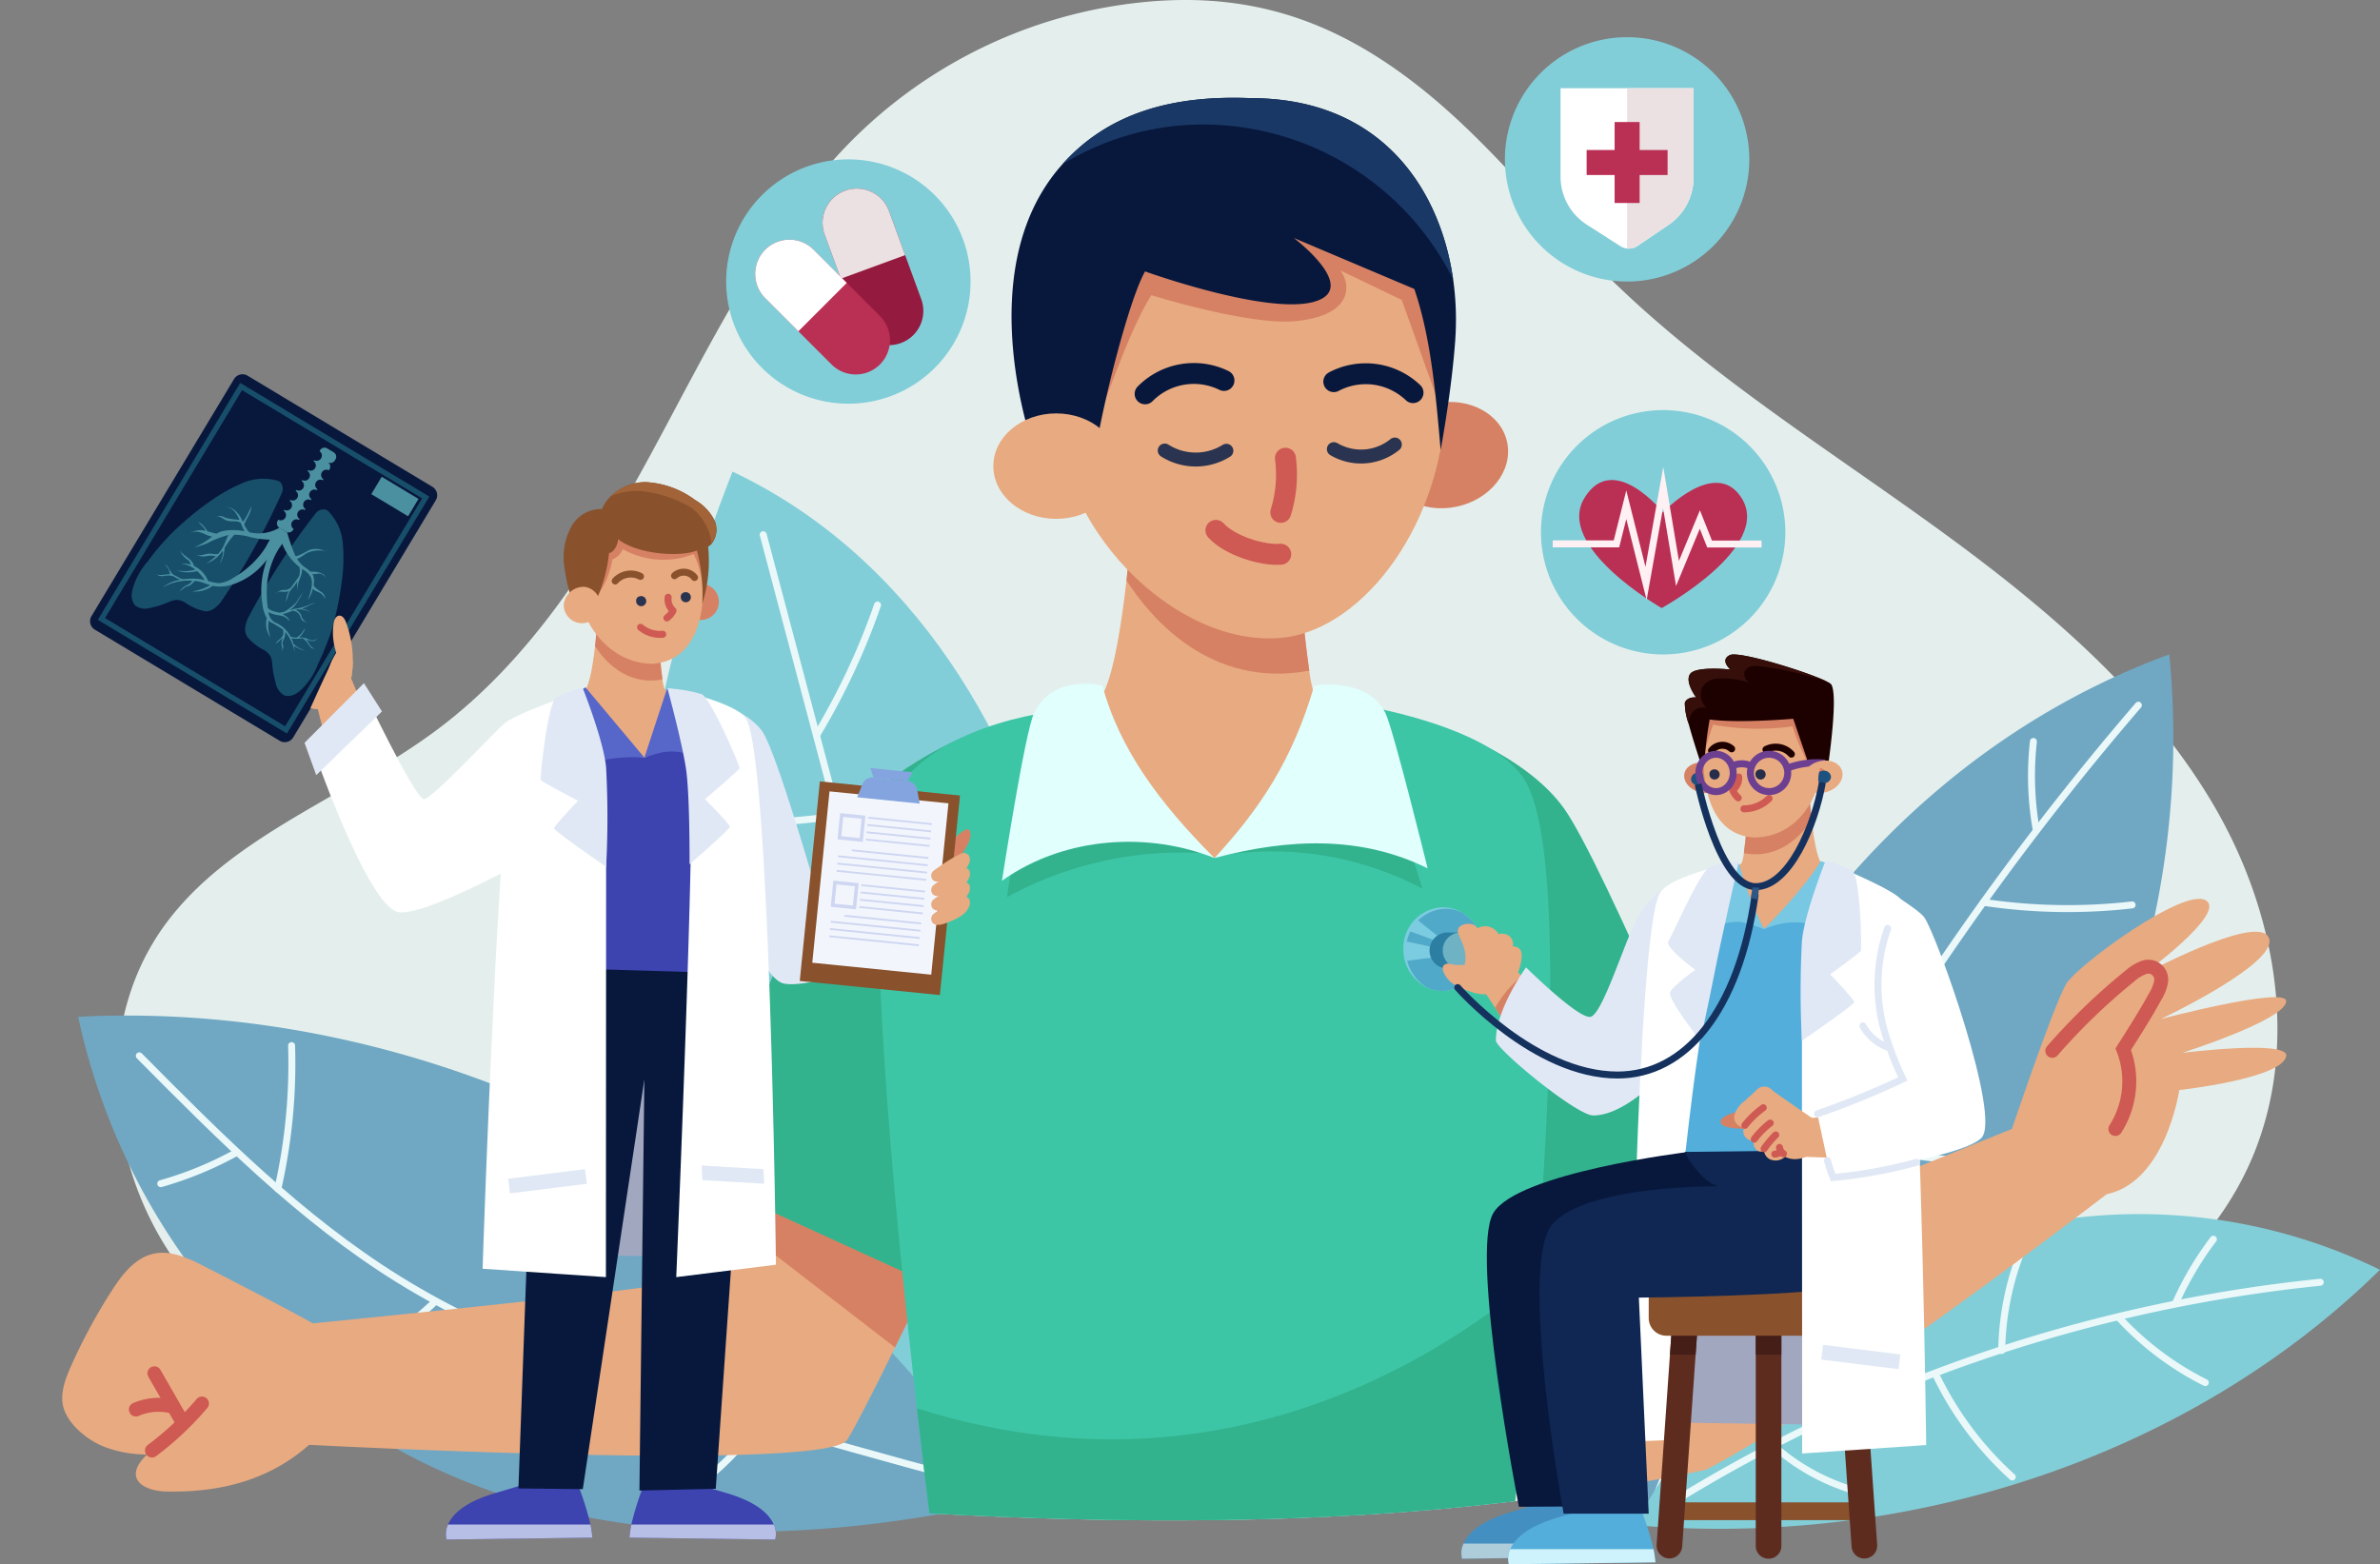 <svg id="Grupo_1081104" data-name="Grupo 1081104" xmlns="http://www.w3.org/2000/svg" xmlns:xlink="http://www.w3.org/1999/xlink" width="341.813" height="224.677" viewBox="0 0 341.813 224.677">
  <rect x="0" y="0" width="341.813" height="224.677" fill="#808080" stroke="none"/>
  <defs>
    <clipPath id="clip-path">
      <rect id="Rectángulo_379611" data-name="Rectángulo 379611" width="341.813" height="224.677" fill="none"/>
    </clipPath>
    <clipPath id="clip-path-2">
      <path id="Trazado_833708" data-name="Trazado 833708" d="M170.173,0a61.067,61.067,0,0,0-6.508.364,68.766,68.766,0,0,0-44.082,22.745C108.515,35.721,101.265,50.887,93.334,65.49S76.339,94.666,62.771,104.813c-12.936,9.676-29.779,15.215-39.136,28.1C14,146.184-6.517,195.649,2.042,209.57s40.18,6.152,56.121,11.559c9.052,3.071,20.039.586,30.933-1.9,8.29-1.891,16.527-3.781,23.816-3.224,54.744,4.186,111.242,4.495,162.849-13.426,18.568-6.451,37.416-16.274,46.219-33.151,8.76-16.794,18.739-39.043,9.1-55.4S292.961,86.514,277.27,75.205s-32.259-21.725-45.984-35.161c-9.666-9.465-17.872-20.377-28.735-28.573C193.213,4.44,183.147.009,170.269,0Z" transform="translate(0)" fill="none"/>
    </clipPath>
  </defs>
  <g id="Grupo_1081099" data-name="Grupo 1081099">
    <g id="Grupo_1081098" data-name="Grupo 1081098" clip-path="url(#clip-path)">
      <path id="Trazado_833644" data-name="Trazado 833644" d="M181.131.364a68.765,68.765,0,0,0-44.082,22.745C125.98,35.721,118.73,50.888,110.8,65.49S93.8,94.666,80.236,104.813c-12.936,9.676-29.779,15.215-39.136,28.1-9.637,13.269-8.583,31.926-.025,45.847s23.514,23.46,39.455,28.872,32.98,7.083,49.847,8.377c54.744,4.186,111.242,4.495,162.849-13.426,18.568-6.451,37.416-16.274,46.219-33.151,8.76-16.794,5.5-37.573-4.137-53.925s-24.882-28.989-40.573-40.3S262.477,53.486,248.752,40.05c-9.666-9.465-17.872-20.377-28.735-28.573S197.277-1.381,181.131.364" transform="translate(-17.466 0)" fill="#e4efed"/>
      <path id="Trazado_833645" data-name="Trazado 833645" d="M472.765,316.245a145.687,145.687,0,0,1,21.46-75.694c13.789-22.2,33.739-39.788,58.342-48.788,2.725,27.352-4.073,55.7-18.74,78.116a116.1,116.1,0,0,1-61.062,46.366" transform="translate(-241.023 -97.764)" fill="#70a8c4"/>
      <path id="Trazado_833646" data-name="Trazado 833646" d="M554.876,206.643A409.5,409.5,0,0,0,485.995,319.4" transform="translate(-247.768 -105.35)" fill="none" stroke="#eaf8f9" stroke-linecap="round" stroke-miterlimit="10" stroke-width="1"/>
      <path id="Trazado_833647" data-name="Trazado 833647" d="M595.9,230.032a44.712,44.712,0,0,1-.417-12.759" transform="translate(-303.447 -110.769)" fill="none" stroke="#eaf8f9" stroke-linecap="round" stroke-miterlimit="10" stroke-width="1"/>
      <path id="Trazado_833648" data-name="Trazado 833648" d="M581.165,264.393a81.376,81.376,0,0,0,21.333.373" transform="translate(-296.287 -134.792)" fill="none" stroke="#eaf8f9" stroke-linecap="round" stroke-miterlimit="10" stroke-width="1"/>
      <path id="Trazado_833649" data-name="Trazado 833649" d="M543.6,289.2a82.5,82.5,0,0,1-5.956-20.926" transform="translate(-274.1 -136.77)" fill="none" stroke="#eaf8f9" stroke-linecap="round" stroke-miterlimit="10" stroke-width="1"/>
      <path id="Trazado_833650" data-name="Trazado 833650" d="M536.985,334.173a133.852,133.852,0,0,0,28.945,3.456" transform="translate(-273.764 -170.367)" fill="none" stroke="#eaf8f9" stroke-linecap="round" stroke-miterlimit="10" stroke-width="1"/>
      <path id="Trazado_833651" data-name="Trazado 833651" d="M506.922,353.811a74.161,74.161,0,0,1-7.867-18.568" transform="translate(-254.426 -170.912)" fill="none" stroke="#eaf8f9" stroke-linecap="round" stroke-miterlimit="10" stroke-width="1"/>
      <path id="Trazado_833652" data-name="Trazado 833652" d="M479.055,400.427A84,84,0,0,1,524.5,360.5a78.775,78.775,0,0,1,61.538,3.24c-27.386,26.911-67.68,40.053-106.987,36.69" transform="translate(-244.23 -181.363)" fill="#82ced8"/>
      <path id="Trazado_833653" data-name="Trazado 833653" d="M582.761,375.723a219.31,219.31,0,0,0-93.307,31.793" transform="translate(-249.532 -191.55)" fill="none" stroke="#eaf8f9" stroke-linecap="round" stroke-miterlimit="10" stroke-width="1"/>
      <path id="Trazado_833654" data-name="Trazado 833654" d="M637.445,372.285a46.452,46.452,0,0,1,5.417-9.162" transform="translate(-324.98 -185.126)" fill="none" stroke="#eaf8f9" stroke-linecap="round" stroke-miterlimit="10" stroke-width="1"/>
      <path id="Trazado_833655" data-name="Trazado 833655" d="M620.925,386.183a43.239,43.239,0,0,0,12.353,9.284" transform="translate(-316.558 -196.882)" fill="none" stroke="#eaf8f9" stroke-linecap="round" stroke-miterlimit="10" stroke-width="1"/>
      <path id="Trazado_833656" data-name="Trazado 833656" d="M586.485,379.047a40.536,40.536,0,0,1,3.569-16.024" transform="translate(-299 -185.075)" fill="none" stroke="#eaf8f9" stroke-linecap="round" stroke-miterlimit="10" stroke-width="1"/>
      <path id="Trazado_833657" data-name="Trazado 833657" d="M567.165,402.783a47.552,47.552,0,0,0,10.98,14.7" transform="translate(-289.15 -205.345)" fill="none" stroke="#eaf8f9" stroke-linecap="round" stroke-miterlimit="10" stroke-width="1"/>
      <path id="Trazado_833658" data-name="Trazado 833658" d="M539.513,400.2a45.779,45.779,0,0,1,.245-12.706" transform="translate(-274.885 -197.55)" fill="none" stroke="#eaf8f9" stroke-linecap="round" stroke-miterlimit="10" stroke-width="1"/>
      <path id="Trazado_833659" data-name="Trazado 833659" d="M519.775,423.743a30.305,30.305,0,0,0,12.936,6.75" transform="translate(-264.99 -216.031)" fill="none" stroke="#eaf8f9" stroke-linecap="round" stroke-miterlimit="10" stroke-width="1"/>
      <path id="Trazado_833660" data-name="Trazado 833660" d="M250.591,285.238c1.887-27.362,3.74-55.17-2.363-81.939s-21.387-52.852-47.332-65.116c-10.554,26.945-17.058,56.479-10.647,84.63s28.132,54.342,60.342,62.425" transform="translate(-95.695 -70.448)" fill="#82ced8"/>
      <path id="Trazado_833661" data-name="Trazado 833661" d="M223.615,156.673q7.272,27.411,14.539,54.827c7.171,27.058,14.416,54.307,26.656,79.483" transform="translate(-114.003 -79.874)" fill="none" stroke="#eaf8f9" stroke-linecap="round" stroke-miterlimit="10" stroke-width="1"/>
      <path id="Trazado_833662" data-name="Trazado 833662" d="M248.01,177.283a99.5,99.5,0,0,1-8.755,18.681" transform="translate(-121.976 -90.382)" fill="none" stroke="#eaf8f9" stroke-linecap="round" stroke-miterlimit="10" stroke-width="1"/>
      <path id="Trazado_833663" data-name="Trazado 833663" d="M218.981,239.073a138.556,138.556,0,0,1-25.416,1.064" transform="translate(-98.683 -121.883)" fill="none" stroke="#eaf8f9" stroke-linecap="round" stroke-miterlimit="10" stroke-width="1"/>
      <path id="Trazado_833664" data-name="Trazado 833664" d="M261.845,274.982A94.21,94.21,0,0,0,282.2,252.193" transform="translate(-133.493 -128.572)" fill="none" stroke="#eaf8f9" stroke-linecap="round" stroke-miterlimit="10" stroke-width="1"/>
      <path id="Trazado_833665" data-name="Trazado 833665" d="M243.089,332.053a58.056,58.056,0,0,1-26.274,1.167" transform="translate(-110.536 -169.286)" fill="none" stroke="#eaf8f9" stroke-linecap="round" stroke-miterlimit="10" stroke-width="1"/>
      <path id="Trazado_833666" data-name="Trazado 833666" d="M288.135,367.34a61.987,61.987,0,0,0,13.059-17.867" transform="translate(-146.896 -178.167)" fill="none" stroke="#eaf8f9" stroke-linecap="round" stroke-miterlimit="10" stroke-width="1"/>
      <path id="Trazado_833667" data-name="Trazado 833667" d="M156.117,367.291c-27.8-44.572-80.748-72.209-133.212-69.542A93.669,93.669,0,0,0,69.757,360.4c23.745,12.7,53.156,14.274,86.361,6.892" transform="translate(-11.677 -151.707)" fill="#70a8c4"/>
      <path id="Trazado_833668" data-name="Trazado 833668" d="M40.815,309.373c11.559,11.657,23.254,23.431,37.2,32.087,14.833,9.211,31.685,14.568,48.43,19.509q16.573,4.89,33.269,9.348" transform="translate(-20.808 -157.723)" fill="none" stroke="#eaf8f9" stroke-linecap="round" stroke-miterlimit="10" stroke-width="1"/>
      <path id="Trazado_833669" data-name="Trazado 833669" d="M81.405,326.951a81.289,81.289,0,0,0,1.975-20.568" transform="translate(-41.502 -156.199)" fill="none" stroke="#eaf8f9" stroke-linecap="round" stroke-miterlimit="10" stroke-width="1"/>
      <path id="Trazado_833670" data-name="Trazado 833670" d="M58,337.673a51.33,51.33,0,0,1-10.9,4.49" transform="translate(-24.01 -172.151)" fill="none" stroke="#eaf8f9" stroke-linecap="round" stroke-miterlimit="10" stroke-width="1"/>
      <path id="Trazado_833671" data-name="Trazado 833671" d="M92.975,392.829a62.009,62.009,0,0,0,16.9-11.426" transform="translate(-47.4 -194.445)" fill="none" stroke="#eaf8f9" stroke-linecap="round" stroke-miterlimit="10" stroke-width="1"/>
      <path id="Trazado_833672" data-name="Trazado 833672" d="M154.235,362.689a163.853,163.853,0,0,0,1.98-29.916" transform="translate(-78.632 -169.653)" fill="none" stroke="#eaf8f9" stroke-linecap="round" stroke-miterlimit="10" stroke-width="1"/>
      <path id="Trazado_833673" data-name="Trazado 833673" d="M234.059,378.073a79.881,79.881,0,0,1-2.034,20.215" transform="translate(-118.29 -192.748)" fill="none" stroke="#eaf8f9" stroke-linecap="round" stroke-miterlimit="10" stroke-width="1"/>
      <path id="Trazado_833674" data-name="Trazado 833674" d="M208.05,416.923A34.484,34.484,0,0,1,194.575,428.7" transform="translate(-99.197 -212.554)" fill="none" stroke="#eaf8f9" stroke-linecap="round" stroke-miterlimit="10" stroke-width="1"/>
    </g>
  </g>
  <g id="Grupo_1081101" data-name="Grupo 1081101" transform="translate(0)">
    <g id="Grupo_1081100" data-name="Grupo 1081100" clip-path="url(#clip-path-2)">
      <path id="Trazado_833675" data-name="Trazado 833675" d="M184.33,299.435s-1.142,2.417-2.941,6.191c-3.578,7.519-9.75,20.416-14.637,30.308-3.22,6.534-5.882,11.755-6.867,13.259-3.211,4.917-84.282.368-84.282.368l-.657-16.284s58.415-5.676,60-6.755c.49-.333,2.48-5.01,4.98-11.294,2.613-6.544,5.779-14.838,8.416-21.808,3-7.912,5.294-14.117,5.294-14.117Z" transform="translate(-38.208 -142.393)" fill="#e8aa80"/>
      <path id="Trazado_833676" data-name="Trazado 833676" d="M248.975,320.3c-3.578,7.519-9.75,20.416-14.637,30.308L207.515,329.9c2.613-6.544,5.779-14.838,8.416-21.808Z" transform="translate(-105.795 -157.071)" fill="#d68163"/>
      <path id="Trazado_833677" data-name="Trazado 833677" d="M253.568,241.029l-11.446-24.936s-11.544,4.828-17.259,12.862S203.8,279.189,203.8,279.189l36.239,16.573Z" transform="translate(-103.903 -110.168)" fill="#32b38e"/>
      <path id="Trazado_833678" data-name="Trazado 833678" d="M56.342,391.968c-7.211,8.416-16.549,9.524-23.112,9.407-3.5-.064-6.328-2-2.809-5.319a17.214,17.214,0,0,1-5.926-1.024c-2.358-.858-5-2.917-5.926-5.25-.814-2.059.01-4.368.912-6.387a81.711,81.711,0,0,1,5.887-10.9c1.475-2.294,3.314-4.686,5.975-5.274,2.515-.554,5.044.652,7.333,1.828,4.642,2.377,17.485,8.961,18.72,10.093,1.024.936-3.515,9.382-1.054,12.828" transform="translate(-9.297 -187.143)" fill="#e8aa80"/>
      <path id="Trazado_833679" data-name="Trazado 833679" d="M44.525,418a43.8,43.8,0,0,0,7.181-6.755" transform="translate(-22.7 -209.658)" fill="none" stroke="#cf5953" stroke-linecap="round" stroke-miterlimit="10" stroke-width="2"/>
      <path id="Trazado_833680" data-name="Trazado 833680" d="M49.176,409.251q-1.971-3.426-3.941-6.858" transform="translate(-23.062 -205.146)" fill="none" stroke="#cf5953" stroke-linecap="round" stroke-miterlimit="10" stroke-width="2"/>
      <path id="Trazado_833681" data-name="Trazado 833681" d="M44.869,411.834a8.231,8.231,0,0,0-5.064.471" transform="translate(-20.293 -209.857)" fill="none" stroke="#cf5953" stroke-linecap="round" stroke-miterlimit="10" stroke-width="2"/>
      <path id="Trazado_833682" data-name="Trazado 833682" d="M356.891,179.989s-16.328,20.877-31.328,21.392c-13.706.471-29.8-22.1-29.8-22.1s9.456-.216,12.691-2.99c1.054-.907,1.936-3.863,2.647-7.436.623-3.132,1.113-6.74,1.471-9.862.485-4.279.73-7.657.73-7.657l23.24-2.99s.52,7.142,1.191,14.137c.338,3.5.716,6.961,1.093,9.47a19.949,19.949,0,0,0,.711,3.466c1.26,3.245,17.353,4.573,17.353,4.573" transform="translate(-150.786 -75.628)" fill="#e8aa80"/>
      <path id="Trazado_833683" data-name="Trazado 833683" d="M356.3,171.96C342.118,174.6,333.516,164.4,330.045,159c.485-4.279.73-7.657.73-7.657l23.24-2.99s.52,7.142,1.191,14.137c.343,3.5.721,6.961,1.093,9.47" transform="translate(-168.262 -75.633)" fill="#d68163"/>
      <path id="Trazado_833684" data-name="Trazado 833684" d="M412.691,117.987c4.885-1,9.526,1.508,10.366,5.606s-2.44,8.231-7.324,9.232-9.526-1.509-10.366-5.606,2.439-8.231,7.324-9.232" transform="translate(-206.596 -60.039)" fill="#d68163"/>
      <path id="Trazado_833685" data-name="Trazado 833685" d="M309.425,81.244c.824-18.161,12.519-32.921,27.97-32.921s27.97,14.74,27.97,32.921-11.637,33.651-23.269,34.97c-15.353,1.74-33.529-16.049-32.671-34.97" transform="translate(-157.735 -24.636)" fill="#e8aa80"/>
      <path id="Trazado_833686" data-name="Trazado 833686" d="M315.335,91.435c1.569-3.926,5.363-15.4,8.608-20.441,0,0,13.956,4.348,20.607,3.735,8.274-.76,8.117-5.152,6.564-7.274l8.789,4.216,5.706,15.936-2.26-23.392L320.06,56.093,311.065,77.94" transform="translate(-158.586 -28.597)" fill="#d68163"/>
      <path id="Trazado_833687" data-name="Trazado 833687" d="M335.5,112.346a9.834,9.834,0,0,1,11.328-1.922" transform="translate(-171.041 -55.777)" fill="none" stroke="#08183d" stroke-linecap="round" stroke-miterlimit="10" stroke-width="3"/>
      <path id="Trazado_833688" data-name="Trazado 833688" d="M402.167,112.215a9.839,9.839,0,0,0-11.382-1.578" transform="translate(-199.229 -55.818)" fill="none" stroke="#08183d" stroke-linecap="round" stroke-miterlimit="10" stroke-width="3"/>
      <path id="Trazado_833689" data-name="Trazado 833689" d="M375.922,134.263a18.267,18.267,0,0,1-.667,7.779" transform="translate(-191.311 -68.449)" fill="none" stroke="#cf5953" stroke-linecap="round" stroke-miterlimit="10" stroke-width="3"/>
      <path id="Trazado_833690" data-name="Trazado 833690" d="M356.245,155.4c1.946,2.176,6.681,3.662,9.318,3.431" transform="translate(-181.62 -79.227)" fill="none" stroke="#cf5953" stroke-linecap="round" stroke-miterlimit="10" stroke-width="3"/>
      <path id="Trazado_833691" data-name="Trazado 833691" d="M360.109,63.305C359.59,70.776,358,79.241,358,79.241c-.775-9.078-1.515-16.451-3.779-23.132l-17.308-7.323s9.573,7.22,2.961,9.147c-6.779,1.975-24.323-4.343-24.323-4.343-2.338,4.093-6.284,19.7-7.289,26.921-.52,3.725-8.681-3.936-8.544-1.01,0,0-9.662-25.96,3.868-41.2.034-.034.069-.078.1-.113,6.588-7.358,15.745-9.951,27.068-9.485,18.5,0,27.137,12.8,29.038,26a41.325,41.325,0,0,1,.314,8.6" transform="translate(-151.097 -14.604)" fill="#08183d"/>
      <path id="Trazado_833692" data-name="Trazado 833692" d="M367.391,54.708a40.194,40.194,0,0,0-38.774-22.117,39.128,39.128,0,0,0-17.333,5.6c6.588-7.358,15.745-9.951,27.068-9.485,18.5,0,27.132,12.794,29.039,26" transform="translate(-158.698 -14.609)" fill="#1a3866"/>
      <path id="Trazado_833693" data-name="Trazado 833693" d="M300.064,121.133c4.987,0,9.029,3.391,9.029,7.573s-4.043,7.573-9.029,7.573-9.029-3.391-9.029-7.573,4.043-7.573,9.029-7.573" transform="translate(-148.374 -61.756)" fill="#e8aa80"/>
      <path id="Trazado_833694" data-name="Trazado 833694" d="M341.255,132.013a8.317,8.317,0,0,0,8.853.034" transform="translate(-173.977 -67.302)" fill="none" stroke="#2a334f" stroke-linecap="round" stroke-miterlimit="10" stroke-width="2"/>
      <path id="Trazado_833695" data-name="Trazado 833695" d="M390.8,130.915a7.7,7.7,0,0,0,8.76-.662" transform="translate(-199.234 -66.405)" fill="none" stroke="#2a334f" stroke-linecap="round" stroke-miterlimit="10" stroke-width="2"/>
      <path id="Trazado_833696" data-name="Trazado 833696" d="M526.335,309.13s-57.851,45.112-70.817,46.7c-4.495.554-11.426-10.309-17.549-22.249a165.919,165.919,0,0,1-9.274-22.3l21.436-30.47,2.137-3.034s.2.564.559,1.559c1.985,5.524,8.823,24.357,13,33.872,1.5,3.407,2.652,5.613,3.122,5.6,2.034-.069,46.3-18.2,46.3-18.2Z" transform="translate(-218.556 -141.618)" fill="#e8aa80"/>
      <path id="Trazado_833697" data-name="Trazado 833697" d="M465.826,314.825,437.969,335.2a165.919,165.919,0,0,1-9.274-22.3l21.436-30.47,2.691-1.48c1.99,5.524,8.823,24.357,13,33.872" transform="translate(-218.556 -143.234)" fill="#d68163"/>
      <path id="Trazado_833698" data-name="Trazado 833698" d="M399.735,236.429,409.9,212.263s12.823,4.064,18.539,12.1,24.132,52.283,24.132,52.283L415.98,293.815Z" transform="translate(-203.791 -108.215)" fill="#32b38e"/>
      <path id="Trazado_833699" data-name="Trazado 833699" d="M588.5,297.833s6.539-19.519,8.323-22.328c1.672-2.637,16.779-13.774,19.98-11.926,3.137,1.814-8.995,10.662-8.995,10.662s15.848-8.524,17.941-5.495c2.407,3.49-15.367,11.882-15.367,11.882s17.98-4.73,17.98-2.559c0,2.667-14.931,7.426-14.931,7.426s15.284-1.9,14.941.436c-.48,3.265-15.362,4.907-15.362,4.907s-2,13.784-11,15.058Z" transform="translate(-300.024 -134.272)" fill="#e8aa80"/>
      <path id="Trazado_833700" data-name="Trazado 833700" d="M601.3,295.387a89.036,89.036,0,0,1,11.206-10.8,5.858,5.858,0,0,1,1.823-1.123,1.85,1.85,0,0,1,2.554,2.157,5.72,5.72,0,0,1-.73,1.828c-1.407,2.578-2.985,5.064-4.667,7.7a12.718,12.718,0,0,1-1.127,11.46" transform="translate(-306.55 -144.453)" fill="#e8aa80"/>
      <path id="Trazado_833701" data-name="Trazado 833701" d="M601.3,295.387a89.036,89.036,0,0,1,11.206-10.8,5.858,5.858,0,0,1,1.823-1.123,1.85,1.85,0,0,1,2.554,2.157,5.72,5.72,0,0,1-.73,1.828c-1.407,2.578-2.985,5.064-4.667,7.7a12.718,12.718,0,0,1-1.127,11.46" transform="translate(-306.55 -144.453)" fill="none" stroke="#cf5953" stroke-linecap="round" stroke-miterlimit="10" stroke-width="2"/>
      <path id="Trazado_833702" data-name="Trazado 833702" d="M351.924,287.808c-1.622,20.676-3.667,37.661-3.667,37.661l-83.032.26s-1-7.647-2.274-18.857C259.735,278.7,254.74,228,259.323,219.31,265.392,207.81,285,206.492,285,206.492s19.818,21.73,20.759,21.323c2.142-.926,16.651-22.632,16.651-22.632s23.406,2.823,28.161,12.049c4.936,9.559,3.5,43.278,1.348,70.577" transform="translate(-131.265 -104.606)" fill="#3dc6a6"/>
      <path id="Trazado_833703" data-name="Trazado 833703" d="M357.618,373.743C356,394.419,353.952,411.4,353.952,411.4l-83.032.26s-1-7.647-2.274-18.857c44.053,14.019,76.753-8.514,88.973-19.063" transform="translate(-136.96 -190.54)" fill="#32b38e"/>
      <path id="Trazado_833704" data-name="Trazado 833704" d="M357.415,246.426a46.147,46.147,0,0,1,29.087,4.75c-.51-1.794-1.407-4.485-1.917-6.279a3.665,3.665,0,0,0-.716-1.544,3.579,3.579,0,0,0-2.358-.858c-7.72-.755-15.632.52-24.1,3.931" transform="translate(-182.216 -123.521)" fill="#32b38e"/>
      <path id="Trazado_833705" data-name="Trazado 833705" d="M323.476,246.606a29.823,29.823,0,0,0-26.945-.118,25.514,25.514,0,0,0-1.446,6.421,52.29,52.29,0,0,1,28.391-6.3" transform="translate(-150.439 -124.053)" fill="#32b38e"/>
      <path id="Trazado_833706" data-name="Trazado 833706" d="M355.845,225.5c6.5-7.039,11.211-14.083,14.318-24.754,0,0,7.534-1.348,10.206,3.887,1.123,2.2,6.083,22.352,6.083,22.352-9.5-4.7-19.9-4.338-30.607-1.485" transform="translate(-181.416 -102.262)" fill="#e0fffd"/>
      <path id="Trazado_833707" data-name="Trazado 833707" d="M307.981,200.613s-7.049-1.853-9.828,4c-1.3,2.75-4.588,24.024-4.588,24.024,9.284-6.583,21.4-6.931,30.524-3.255-7.99-7.99-13.608-15.666-16.107-24.769" transform="translate(-149.664 -102.134)" fill="#e0fffd"/>
    </g>
  </g>
  <g id="Grupo_1081103" data-name="Grupo 1081103">
    <g id="Grupo_1081102" data-name="Grupo 1081102" clip-path="url(#clip-path)">
      <path id="Trazado_833709" data-name="Trazado 833709" d="M146.995,332.057c12.112-1.3,23.632-.534,36.617-.534a172.372,172.372,0,0,1,.245-28.852,242.6,242.6,0,0,0-28.436-6.627c-2.368,10.176-4.872,25.646-8.426,36.014" transform="translate(-74.94 -150.928)" fill="#a1a7bf"/>
      <path id="Trazado_833710" data-name="Trazado 833710" d="M205.356,441.075l-20.931-.275a18.293,18.293,0,0,1,.27-1.882,42.748,42.748,0,0,1,2.122-6.515l2.167-.98s2.819,1.059,9.333,2.961c4.529,1.319,6.23,3.132,6.833,4.534a3.183,3.183,0,0,1,.206,2.157" transform="translate(-94.023 -219.946)" fill="#3d43af"/>
      <path id="Trazado_833711" data-name="Trazado 833711" d="M205.356,448.87l-20.931-.275a18.293,18.293,0,0,1,.27-1.882H205.15a3.183,3.183,0,0,1,.206,2.157" transform="translate(-94.023 -227.742)" fill="#b8bfe6"/>
      <path id="Trazado_833712" data-name="Trazado 833712" d="M130.753,441.075l20.931-.275a18.289,18.289,0,0,0-.27-1.882,42.751,42.751,0,0,0-2.123-6.515l-2.167-.98s-2.819,1.059-9.333,2.961c-4.529,1.319-6.23,3.132-6.833,4.534a3.183,3.183,0,0,0-.206,2.157" transform="translate(-66.61 -219.946)" fill="#3d43af"/>
      <path id="Trazado_833713" data-name="Trazado 833713" d="M130.753,448.87l20.931-.275a18.289,18.289,0,0,0-.27-1.882H130.959a3.183,3.183,0,0,0-.206,2.157" transform="translate(-66.61 -227.742)" fill="#b8bfe6"/>
      <path id="Trazado_833714" data-name="Trazado 833714" d="M154.811,272.753l-2.917,80.086,9.245.1,8.843-58.847-.711,59.048,10.965-.25,5.436-78.5Z" transform="translate(-77.438 -139.054)" fill="#08183d"/>
      <path id="Trazado_833715" data-name="Trazado 833715" d="M210.925,215.505l1.3-8.382s3.608,1.524,4.951,3.784c2.02,3.4,7.015,20.676,7.015,20.676l15.637-.971,1.3,11.323s-18.137,6.186-21.347,4.828c-4.147-1.75-8.073-18.754-8.073-18.754Z" transform="translate(-107.533 -105.595)" fill="#e1e8f5"/>
      <path id="Trazado_833716" data-name="Trazado 833716" d="M275.375,246.4s3.559-4.044,4.191-3.3c1.142,1.333-2.652,5.593-2.652,5.593Z" transform="translate(-140.391 -123.89)" fill="#d68163"/>
      <rect id="Rectángulo_379612" data-name="Rectángulo 379612" width="28.809" height="20.226" transform="translate(114.86 140.896) rotate(-84.243)" fill="#89512c"/>
      <rect id="Rectángulo_379613" data-name="Rectángulo 379613" width="24.736" height="17.167" transform="matrix(0.1, -0.995, 0.995, 0.1, 116.661, 138.277)" fill="#f2f6fc"/>
      <path id="Trazado_833717" data-name="Trazado 833717" d="M251.145,230.658l.75-1.882a1.521,1.521,0,0,1,1.569-.951l4.951.5a1.53,1.53,0,0,1,1.348,1.245l.358,2Z" transform="translate(-128.038 -116.145)" fill="#83a4de"/>
      <path id="Trazado_833718" data-name="Trazado 833718" d="M254.985,225.043l.456,1.363,4.907.5.721-1.245Z" transform="translate(-129.995 -114.731)" fill="#83a4de"/>
      <rect id="Rectángulo_379614" data-name="Rectángulo 379614" width="0.265" height="9.196" transform="translate(124.674 117.581) rotate(-84.259)" fill="#ced6f2"/>
      <rect id="Rectángulo_379615" data-name="Rectángulo 379615" width="0.265" height="9.196" transform="translate(124.568 118.624) rotate(-84.259)" fill="#ced6f2"/>
      <rect id="Rectángulo_379616" data-name="Rectángulo 379616" width="0.265" height="9.196" transform="translate(124.461 119.672) rotate(-84.259)" fill="#ced6f2"/>
      <rect id="Rectángulo_379617" data-name="Rectángulo 379617" width="0.265" height="9.196" transform="translate(124.359 120.716) rotate(-84.259)" fill="#ced6f2"/>
      <rect id="Rectángulo_379618" data-name="Rectángulo 379618" width="3.284" height="3.152" transform="translate(120.554 120.331) rotate(-84.243)" fill="none" stroke="#ced6f2" stroke-miterlimit="10" stroke-width="0.5"/>
      <rect id="Rectángulo_379619" data-name="Rectángulo 379619" width="0.265" height="11.054" transform="translate(122.337 122.262) rotate(-84.259)" fill="#ced6f2"/>
      <rect id="Rectángulo_379620" data-name="Rectángulo 379620" width="0.265" height="12.951" transform="translate(120.342 123.117) rotate(-84.259)" fill="#ced6f2"/>
      <rect id="Rectángulo_379621" data-name="Rectángulo 379621" width="0.265" height="12.951" transform="translate(120.235 124.165) rotate(-84.259)" fill="#ced6f2"/>
      <rect id="Rectángulo_379622" data-name="Rectángulo 379622" width="0.265" height="12.951" transform="translate(120.133 125.209) rotate(-84.259)" fill="#ced6f2"/>
      <rect id="Rectángulo_379623" data-name="Rectángulo 379623" width="0.265" height="11.054" transform="translate(121.282 131.662) rotate(-84.259)" fill="#ced6f2"/>
      <rect id="Rectángulo_379624" data-name="Rectángulo 379624" width="0.265" height="12.951" transform="translate(119.287 132.517) rotate(-84.259)" fill="#ced6f2"/>
      <rect id="Rectángulo_379625" data-name="Rectángulo 379625" width="0.265" height="12.951" transform="translate(119.185 133.565) rotate(-84.259)" fill="#ced6f2"/>
      <rect id="Rectángulo_379626" data-name="Rectángulo 379626" width="0.265" height="12.951" transform="translate(119.078 134.608) rotate(-84.259)" fill="#ced6f2"/>
      <rect id="Rectángulo_379627" data-name="Rectángulo 379627" width="0.265" height="9.196" transform="translate(123.698 127.272) rotate(-84.259)" fill="#ced6f2"/>
      <rect id="Rectángulo_379628" data-name="Rectángulo 379628" width="0.265" height="9.196" transform="translate(123.591 128.315) rotate(-84.259)" fill="#ced6f2"/>
      <rect id="Rectángulo_379629" data-name="Rectángulo 379629" width="0.265" height="9.196" transform="translate(123.484 129.363) rotate(-84.259)" fill="#ced6f2"/>
      <rect id="Rectángulo_379630" data-name="Rectángulo 379630" width="0.265" height="9.196" transform="translate(123.382 130.407) rotate(-84.259)" fill="#ced6f2"/>
      <rect id="Rectángulo_379631" data-name="Rectángulo 379631" width="3.284" height="3.152" transform="translate(119.582 130.023) rotate(-84.243)" fill="none" stroke="#ced6f2" stroke-miterlimit="10" stroke-width="0.5"/>
      <path id="Trazado_833719" data-name="Trazado 833719" d="M274.239,251.726a21.815,21.815,0,0,1,2.559-1.554,1.5,1.5,0,0,1,.848-.235.878.878,0,0,1,.721.647,1.407,1.407,0,0,1-.137.961c-.574,1.2-2.015,1.789-3.328,2.279-.618.23-1.431.417-1.858-.049a.921.921,0,0,1-.137-.936c.113-.314.422-.466,1.333-1.113" transform="translate(-139.097 -127.419)" fill="#e8aa80"/>
      <path id="Trazado_833720" data-name="Trazado 833720" d="M274.239,255.946a21.819,21.819,0,0,1,2.559-1.554,1.5,1.5,0,0,1,.848-.235.878.878,0,0,1,.721.647,1.407,1.407,0,0,1-.137.961c-.574,1.2-2.015,1.789-3.328,2.279-.618.23-1.431.417-1.858-.049a.921.921,0,0,1-.137-.936c.113-.319.422-.471,1.333-1.113" transform="translate(-139.097 -129.571)" fill="#e8aa80"/>
      <path id="Trazado_833721" data-name="Trazado 833721" d="M274.239,260.156A21.811,21.811,0,0,1,276.8,258.6a1.5,1.5,0,0,1,.848-.235.878.878,0,0,1,.721.647,1.407,1.407,0,0,1-.137.961c-.574,1.2-2.015,1.789-3.328,2.279-.618.23-1.431.417-1.858-.049a.921.921,0,0,1-.137-.936c.113-.319.422-.471,1.333-1.113" transform="translate(-139.097 -131.717)" fill="#e8aa80"/>
      <path id="Trazado_833722" data-name="Trazado 833722" d="M274.239,264.376a21.811,21.811,0,0,1,2.559-1.554,1.5,1.5,0,0,1,.848-.235.878.878,0,0,1,.721.647,1.407,1.407,0,0,1-.137.961c-.574,1.2-2.015,1.789-3.328,2.279-.618.23-1.431.417-1.858-.049a.921.921,0,0,1-.137-.936c.113-.319.422-.471,1.333-1.113" transform="translate(-139.097 -133.868)" fill="#e8aa80"/>
      <path id="Trazado_833723" data-name="Trazado 833723" d="M163.185,208.743l21.588.108,4.294,37.377-25.882-.755" transform="translate(-83.194 -106.421)" fill="#3d43af"/>
      <path id="Trazado_833724" data-name="Trazado 833724" d="M183.963,193s-8.323,8.22-9.255,8.265c-1.436.074-13.544-6.407-13.544-6.407a53.64,53.64,0,0,0,4.941-3.221c.774-.667,1.284-4.323,1.52-6.377.181-1.578.27-2.823.27-2.823l8.568-1.1s.706,7.765.843,8.7a7.264,7.264,0,0,0,.265,1.279c.461,1.191,6.392,1.686,6.392,1.686" transform="translate(-82.165 -92.446)" fill="#e8aa80"/>
      <path id="Trazado_833725" data-name="Trazado 833725" d="M184.021,190.029c-5.225.975-8.4-2.789-9.676-4.779.181-1.578.27-2.823.27-2.823l8.568-1.1s.191,2.632.441,5.211c.123,1.294.26,2.573.4,3.5" transform="translate(-88.884 -92.441)" fill="#d68163"/>
      <path id="Trazado_833726" data-name="Trazado 833726" d="M202.145,170.98a2.6,2.6,0,1,1-1.989,3.338,2.757,2.757,0,0,1,1.989-3.338" transform="translate(-101.988 -87.09)" fill="#d68163"/>
      <path id="Trazado_833727" data-name="Trazado 833727" d="M169.365,158.358c0-6.211,4.015-11.245,8.965-11.245s8.637,5.044,8.965,11.245c.319,5.98-1.588,11.617-7.235,11.985-6.029,0-10.7-5.779-10.7-11.985" transform="translate(-86.345 -75.001)" fill="#e8aa80"/>
      <path id="Trazado_833728" data-name="Trazado 833728" d="M174.045,164.706a11.952,11.952,0,0,0,2.632-5.784,2.575,2.575,0,0,0,1.485-1.485,11.96,11.96,0,0,0,10.191.706,12.546,12.546,0,0,1,1.3,5.358c.137-2.583.147-5.171.049-7.779-4.613-.691-9.245-1.255-14.009-1.618-.441,3.363-.877,6.725-1.647,10.6" transform="translate(-88.731 -78.564)" fill="#d68163"/>
      <path id="Trazado_833729" data-name="Trazado 833729" d="M186.322,150.218a1.811,1.811,0,0,1-.412.309,20.389,20.389,0,0,1-.843,8.211,24.292,24.292,0,0,0-.77-7.652c-2.353.961-8.461.6-11.323-1.627.02.549-.48,1.863-1.294,1.99a21.385,21.385,0,0,1-2.549,8.157c-.873-.324-1.75-.647-2.686-1.093a27.018,27.018,0,0,1-1.225-5.446,9.1,9.1,0,0,1,1.034-5.4,4.867,4.867,0,0,1,4.407-2.539,5.621,5.621,0,0,1,1.279-1.863,7.319,7.319,0,0,1,4.931-2.015,12.96,12.96,0,0,1,7.171,2.569,7.014,7.014,0,0,1,2.8,2.956,3.291,3.291,0,0,1-.52,3.441" transform="translate(-84.21 -72.012)" fill="#89512c"/>
      <path id="Trazado_833730" data-name="Trazado 833730" d="M193.347,150.228c.211-1.191-.975-4.147-3.162-5.47a17.75,17.75,0,0,0-6.613-2.167,9.425,9.425,0,0,0-4.618.7,7.319,7.319,0,0,1,4.931-2.015,12.96,12.96,0,0,1,7.171,2.569,7.014,7.014,0,0,1,2.8,2.956,3.255,3.255,0,0,1-.51,3.431" transform="translate(-91.234 -72.022)" fill="#a16337"/>
      <path id="Trazado_833731" data-name="Trazado 833731" d="M168.234,171.973a2.626,2.626,0,1,1-3.069,2.588,2.859,2.859,0,0,1,3.069-2.588" transform="translate(-84.204 -87.675)" fill="#e8aa80"/>
      <path id="Trazado_833732" data-name="Trazado 833732" d="M180.245,169.189a3.013,3.013,0,0,1,3.632-.657" transform="translate(-91.892 -85.743)" fill="none" stroke="#89512c" stroke-linecap="round" stroke-miterlimit="10" stroke-width="1"/>
      <path id="Trazado_833733" data-name="Trazado 833733" d="M200.507,168.415a1.961,1.961,0,0,0-2.872-.255" transform="translate(-100.758 -85.47)" fill="none" stroke="#89512c" stroke-linecap="round" stroke-miterlimit="10" stroke-width="1"/>
      <path id="Trazado_833734" data-name="Trazado 833734" d="M186.924,174.713a.725.725,0,1,1-.539.7.636.636,0,0,1,.539-.7" transform="translate(-95.022 -89.072)" fill="#2a334f"/>
      <path id="Trazado_833735" data-name="Trazado 833735" d="M200,173.563a.725.725,0,1,1-.539.7.636.636,0,0,1,.539-.7" transform="translate(-101.69 -88.485)" fill="#2a334f"/>
      <path id="Trazado_833736" data-name="Trazado 833736" d="M195.576,174.993a2.211,2.211,0,0,0,.7,1.926,2.844,2.844,0,0,1-.882,1.054" transform="translate(-99.616 -89.214)" fill="none" stroke="#cf5953" stroke-linecap="round" stroke-linejoin="round" stroke-width="1"/>
      <path id="Trazado_833737" data-name="Trazado 833737" d="M190.861,184.8a4.324,4.324,0,0,1-3.186-1" transform="translate(-95.68 -93.701)" fill="none" stroke="#cf5953" stroke-linecap="round" stroke-linejoin="round" stroke-width="1"/>
      <path id="Trazado_833738" data-name="Trazado 833738" d="M188.795,211.761l3.235-9.838,3.941,1.392,1.093,8.284c-4.343-.985-4.926-.966-8.269.162" transform="translate(-96.251 -102.944)" fill="#5766c9"/>
      <path id="Trazado_833739" data-name="Trazado 833739" d="M164.635,203.545l3.382-2.152,8.465,10.1c-3.024-.191-6.627.088-8.662,1.5Z" transform="translate(-83.934 -102.673)" fill="#5766c9"/>
      <path id="Trazado_833740" data-name="Trazado 833740" d="M53.621,162.311,27.075,146.35a1.414,1.414,0,0,1-.484-1.942l20.475-34.054a1.415,1.415,0,0,1,1.942-.484l26.546,15.961a1.415,1.415,0,0,1,.483,1.942L55.563,161.827a1.415,1.415,0,0,1-1.942.484" transform="translate(-13.453 -55.911)" fill="#08183d"/>
      <rect id="Rectángulo_379632" data-name="Rectángulo 379632" width="38.954" height="30.937" transform="matrix(0.515, -0.857, 0.857, 0.515, 14.568, 88.902)" fill="none" stroke="#174f6b" stroke-miterlimit="10" stroke-width="0.75"/>
      <path id="Trazado_833741" data-name="Trazado 833741" d="M79.639,175.393c-.1.077-.207.148-.313.218a2.728,2.728,0,0,1-1.013.424,1.562,1.562,0,0,1-.835-.052,2.512,2.512,0,0,1-1.257-1.783,14.1,14.1,0,0,1-.488-2.579,3.338,3.338,0,0,0-.274-1.287,2.755,2.755,0,0,0-.929-.876,7.426,7.426,0,0,1-2.423-1.93,2.158,2.158,0,0,1-.193-1.666,4.183,4.183,0,0,1,.487-1.276c.026-.054.056-.1.082-.157a99.993,99.993,0,0,1,9.532-14.662,1.407,1.407,0,0,1,1.3-.477.669.669,0,0,1,.2.061,1.189,1.189,0,0,1,.4.328,7.5,7.5,0,0,1,1.957,4.719,23.263,23.263,0,0,1-.113,4.793,44.212,44.212,0,0,1-1.347,6.85c-.077.271-.158.543-.243.821a40.135,40.135,0,0,1-1.7,4.236c-.06.126-.117.253-.177.379A10.048,10.048,0,0,1,79.639,175.393Z" transform="translate(-36.623 -76.099)" fill="#174f6b"/>
      <path id="Trazado_833742" data-name="Trazado 833742" d="M51.708,157.531c-.033.044-.059.088-.089.127A4.406,4.406,0,0,1,50.7,158.7a2.153,2.153,0,0,1-1.557.614A7.373,7.373,0,0,1,46.3,158.08a2.8,2.8,0,0,0-1.209-.41,3.342,3.342,0,0,0-1.266.361,13.738,13.738,0,0,1-2.507.779,2.494,2.494,0,0,1-2.164-.274,2.155,2.155,0,0,1-.538-1.807,1.922,1.922,0,0,1,.037-.263.969.969,0,0,1,.014-.108,10.14,10.14,0,0,1,2.219-4.183c.083-.112.169-.223.251-.334a34.687,34.687,0,0,1,3.56-4.087c.25-.23.5-.462.748-.692a41.881,41.881,0,0,1,4.666-3.713A23.313,23.313,0,0,1,54.294,141a7.518,7.518,0,0,1,5.085-.484,1.241,1.241,0,0,1,.479.2,1.093,1.093,0,0,1,.35.515,1.423,1.423,0,0,1-.017,1,100.642,100.642,0,0,1-8.484,15.3" transform="translate(-19.682 -71.516)" fill="#174f6b"/>
      <path id="Trazado_833743" data-name="Trazado 833743" d="M95.068,161.379l.291.1a.834.834,0,0,0-.291-.1" transform="translate(-48.467 -82.274)" fill="#f9ada7"/>
      <path id="Trazado_833744" data-name="Trazado 833744" d="M67.9,168.278a6.563,6.563,0,0,0-.539-.841c.2.067.392.144.593.2a1.007,1.007,0,0,0,.5.026.644.644,0,0,0,.429-.338.85.85,0,0,1-.849.225c-.28-.07-.524-.226-.8-.3a3.1,3.1,0,0,0-.939-.076,2.081,2.081,0,0,0,.214-.175,3.616,3.616,0,0,0,.718-1.157,3.869,3.869,0,0,0-.43.572,2.834,2.834,0,0,1-.823.764,2.243,2.243,0,0,1-.865-.13,4.543,4.543,0,0,0-2.3-2.076,2.077,2.077,0,0,1-.9-1.457,4.654,4.654,0,0,0,1.364.446,3.815,3.815,0,0,1,.848.184,2.561,2.561,0,0,1,.8.649.846.846,0,0,0-.344-.568,3.094,3.094,0,0,0-.621-.408,10.133,10.133,0,0,0,1.43-.493,1.253,1.253,0,0,1,1.093.758,2.051,2.051,0,0,0,.269.587.955.955,0,0,0,.392.232c.227.089.457.167.692.238a1.638,1.638,0,0,1-1.106-.82c-.051-.132-.076-.277-.126-.409a1.5,1.5,0,0,0-.792-.717,2.392,2.392,0,0,1,.4-.067,3.487,3.487,0,0,1,.969.117,3.6,3.6,0,0,1,.823.247,3.121,3.121,0,0,0-1.275-.427c.112-.053.224-.106.337-.162.037-.019.075-.034.112-.053l.886-.425a.966.966,0,0,1,.587-.145c-.25-.119-.566.046-.844.18a8.474,8.474,0,0,1-1.689.535l.013,0a2.891,2.891,0,0,0-.664.114c-.171.046-.341.1-.513.148.143-.12.3-.22.442-.343.68-.58.974-1.539,1.575-2.218a3.759,3.759,0,0,0-.634.757,8.114,8.114,0,0,1-.5.785,10.891,10.891,0,0,1-1.63,1.233,4.71,4.71,0,0,1-.752.138c-.331-.1-.681-.159-1-.28a1.611,1.611,0,0,1-.633-.409c-.009-.081-.02-.164-.025-.246a17.292,17.292,0,0,1-.072-3.16,12.392,12.392,0,0,1,.7-3.071,11.328,11.328,0,0,1,.65-1.448c.126-.231.26-.459.4-.678a7.2,7.2,0,0,0,.431-.616,7.888,7.888,0,0,0,2.477,3.351,2.945,2.945,0,0,1-.006,1.134c-.014.055-.029.112-.047.168-.078.13-.164.257-.254.38-.281.393-.569.777-.836,1.178a1.414,1.414,0,0,1-.779.416c-.226.032-.449-.006-.675.048a2.04,2.04,0,0,0-.658.352.493.493,0,0,0-.212.231.9.9,0,0,1,.721-.378c.263-.013.518.045.783.027a1,1,0,0,0,.482-.16l-.014.023a2.694,2.694,0,0,0-.327.751,2.743,2.743,0,0,1-.2.853,2.753,2.753,0,0,0,.329-.712,5.044,5.044,0,0,1,.169-.568,3.412,3.412,0,0,1,.614-.835,4.863,4.863,0,0,0,.642-.93,2.338,2.338,0,0,0,.055,1.4,1.844,1.844,0,0,1,.034-1.026c.11-.4.29-.783.416-1.18a2.286,2.286,0,0,0,.121-.916c.131.088.262.174.4.252a2.694,2.694,0,0,1,.849.9c.572,1.063-.424,3.334-.424,3.334a4.773,4.773,0,0,0,.749-1.652,1.02,1.02,0,0,0,.377.325c.183.1.387.162.57.26a1.858,1.858,0,0,1,.825.9,1.252,1.252,0,0,0-.571-1,5.769,5.769,0,0,1-.921-.69.733.733,0,0,1-.178-.323,2.78,2.78,0,0,0-.035-1.239,1.365,1.365,0,0,0-.167-.316c.415.047.909-.15,1.31-.018a1.483,1.483,0,0,1,.613.5.981.981,0,0,0-.581-.581,2.643,2.643,0,0,0-.968-.24c-.225-.012-.461,0-.68-.034a4.169,4.169,0,0,0-.456-.408,4.268,4.268,0,0,1-1.414-1.4c.544-.19,1.043-.66,1.588-.919a4.241,4.241,0,0,1,1.976-.276,2.9,2.9,0,0,1,.383.03,3.173,3.173,0,0,0-2.2-.111,15.1,15.1,0,0,1-1.664.833.993.993,0,0,1-.325.026,27.97,27.97,0,0,1-1.179-3.369c-.007,0-.664-.4-1.1-.708a5.838,5.838,0,0,1-4.311.68,2.633,2.633,0,0,1-.492-.613c-.1-.164-.186-.337-.272-.512a11.411,11.411,0,0,1,.622-1.272,3.066,3.066,0,0,0,.408-1.369,11,11,0,0,1-1.184,2.234c-.007.011-.018.024-.025.036-.063-.13-.123-.258-.188-.382a3.948,3.948,0,0,0-1.009-1.295,2.194,2.194,0,0,0-1.523-.494,1.877,1.877,0,0,1,1.553.724,4.523,4.523,0,0,1,.669,1.144,11.443,11.443,0,0,1-1.869-.245c-.208-.078-.4-.193-.614-.255a1.51,1.51,0,0,0-.833,0c.561-.081.961.41,1.466.593a3.5,3.5,0,0,0,1.113.114,1.882,1.882,0,0,1,.906.2c.007.02.017.041.024.061a11.839,11.839,0,0,0,.524,1.18,7.491,7.491,0,0,0-3.341.024,4.29,4.29,0,0,0-.661.316c-.431-.073-.843-.209-1.263-.322a2.369,2.369,0,0,1-.3-.363,2.57,2.57,0,0,0-1.1-1l.643.643a1.62,1.62,0,0,1,.242.282,2.6,2.6,0,0,1,.174.358c-.057-.012-.11-.028-.166-.037a2.588,2.588,0,0,0-2.041.4,1.58,1.58,0,0,1,1.145-.234,5.133,5.133,0,0,1,1.192.438,3,3,0,0,0,.824.245,9.319,9.319,0,0,1-2.6,1.56,10.76,10.76,0,0,0,1.821-.554,15.888,15.888,0,0,1,3.134-1.233c-.31.568-.489,1.206-.8,1.779a4.924,4.924,0,0,1-.714.975,4.9,4.9,0,0,1-1.044-.07c-.676-.026-1.409.377-2.046.206a2.2,2.2,0,0,0,.735.182,2.3,2.3,0,0,0,.494.005c.16-.018.319-.059.478-.08a3.333,3.333,0,0,1,1.08.063,10.244,10.244,0,0,1-1.331,1.032,4.52,4.52,0,0,0,1.887-1.278c.15-.17.289-.349.424-.535a.812.812,0,0,1,.025.535,5.461,5.461,0,0,1-.451,1.307,3.205,3.205,0,0,0,.557-1.244,6.722,6.722,0,0,0,.14-.991,11.048,11.048,0,0,1,1.406-1.92,9.52,9.52,0,0,1,1.883.232,12.6,12.6,0,0,0,3.231.481c-.038,0-.53.949-.592,1.048a13.023,13.023,0,0,1-.757,1.079A13.316,13.316,0,0,1,59,157.1a12.836,12.836,0,0,1-2.082,1.465,4.233,4.233,0,0,1-2.109.8,8.478,8.478,0,0,1-1.551-.308,3.974,3.974,0,0,0-2.015-2.159c-.047-.092-.085-.2-.123-.293-.4-.936-1.613-1.17-1.974-2.131a2.968,2.968,0,0,0,1.2,1.539,1.208,1.208,0,0,1,.273.294,4.091,4.091,0,0,1,.172.414,3.851,3.851,0,0,0-1.472-.175,3.886,3.886,0,0,1,2.1.868,5.319,5.319,0,0,1-2.69.092,4.353,4.353,0,0,0,2.311.242,2.412,2.412,0,0,0,.625-.128,6.861,6.861,0,0,1,1.118,1.31c-.23-.056-.463-.11-.7-.149a9.179,9.179,0,0,0-2.3.011,1.681,1.681,0,0,1-.738-.234,5.13,5.13,0,0,0-.753-.39,2.208,2.208,0,0,1-.518-.612,3.251,3.251,0,0,0-.347-.583c-.163-.18-.39-.285-.559-.459a4.612,4.612,0,0,1,.576.631,1.136,1.136,0,0,1,.168.282c.084.216.076.5.224.655-.663-.031-1.395.243-2,.01a1.421,1.421,0,0,0,1.126.23,2.792,2.792,0,0,1,1.2.012,3.235,3.235,0,0,1,.474.25,3.333,3.333,0,0,0,.656.287A5.421,5.421,0,0,0,46.7,160a7.362,7.362,0,0,1,4.319-.983,2.619,2.619,0,0,0-.237.241,1.415,1.415,0,0,1-.166.18,1.169,1.169,0,0,1-.289.152,2.93,2.93,0,0,0-1.182.97l.542-.413a2.09,2.09,0,0,1,.506-.317c.137-.053.279-.073.413-.135.291-.139.5-.461.769-.648a4.582,4.582,0,0,1,.767.128c.473.142.945.33,1.437.471a7.292,7.292,0,0,1-2.6.9,4.225,4.225,0,0,0,2.943-.809,4.452,4.452,0,0,0,.7.108,6.1,6.1,0,0,0,2.223-.322,10.022,10.022,0,0,0,4.184-2.735,9.5,9.5,0,0,0,.734-.894,3.111,3.111,0,0,0-.277.763c-.087.268-.164.538-.231.809a11.984,11.984,0,0,0-.294,1.649,11.8,11.8,0,0,0,.1,3.248,5.279,5.279,0,0,0,.622,2.028,3.3,3.3,0,0,0,.554,2.788,4.181,4.181,0,0,1-.274-2.438,1.864,1.864,0,0,0,.259.216,12.936,12.936,0,0,1,1.806,1.092,3.589,3.589,0,0,1,.028.711,2,2,0,0,1-.357.5c-.122.123-.256.23-.379.349a2.277,2.277,0,0,0-.383.5,8.808,8.808,0,0,0,.755-.662,2.816,2.816,0,0,0,.29-.308,3.27,3.27,0,0,0-.2.8,3.311,3.311,0,0,0,.1.611.769.769,0,0,1-.118.62,1.2,1.2,0,0,0,.289-.635c0-.211-.123-.384-.114-.595a1.476,1.476,0,0,1,.175-.5,2.533,2.533,0,0,0,.233-1.077,6.159,6.159,0,0,1,1.348,2.95,7.394,7.394,0,0,0-.121-.923l.7.355a1.908,1.908,0,0,0,.836.268,3.833,3.833,0,0,1-1.611-.956,5.18,5.18,0,0,0-.263-.786,3.842,3.842,0,0,0,.859.076c.2-.01.4-.048.6-.043a1.646,1.646,0,0,1,.232.022,3.509,3.509,0,0,1,.716.77,3.006,3.006,0,0,0,.353.478.633.633,0,0,0,.53.2A1.471,1.471,0,0,1,67.9,168.278Z" transform="translate(-23.369 -75.601)" fill="#4b90a0"/>
      <path id="Trazado_833745" data-name="Trazado 833745" d="M88.455,133.277a.737.737,0,0,1,.228,1.019l-.08.133a.755.755,0,0,0-.777,1.293l-.08.133a.755.755,0,0,0-.777,1.292l-.081.135a.753.753,0,0,0-.775,1.29l-.081.135a.753.753,0,0,0-.776,1.29l-.081.135a.755.755,0,0,0-.777,1.293l-.08.132a.755.755,0,0,0-.777,1.293l-.08.133a.74.74,0,0,1-1.007.276l-.966-.581a.737.737,0,0,1-.228-1.019l.08-.133a.755.755,0,0,0,.777-1.292l.08-.133a.755.755,0,0,0,.777-1.293l.081-.135a.753.753,0,0,0,.775-1.29l.081-.135a.753.753,0,0,0,.775-1.29l.081-.135a.755.755,0,0,0,.777-1.293l.08-.133a.755.755,0,0,0,.777-1.292l.08-.133a.755.755,0,0,0,.777-1.293l.08-.133a.74.74,0,0,1,1.007-.276l.966.581a.737.737,0,0,1,.228,1.019l-.08.133a.733.733,0,0,1-1.005.274" transform="translate(-41.37 -66.874)" fill="#4b90a0"/>
      <rect id="Rectángulo_379633" data-name="Rectángulo 379633" width="2.907" height="6.164" transform="translate(53.325 70.975) rotate(-58.986)" fill="#4b90a0"/>
      <path id="Trazado_833746" data-name="Trazado 833746" d="M99.391,189.181a15.538,15.538,0,0,0-.784-7.814c-.172-.461-.485-1-.975-.966-.524.029-.765.672-.824,1.2a9.076,9.076,0,0,0,.412,4.167,6.8,6.8,0,0,0-1.279,4.4,12.042,12.042,0,0,0,3.451-.985" transform="translate(-48.909 -91.971)" fill="#e8aa80"/>
      <path id="Trazado_833747" data-name="Trazado 833747" d="M97.64,197.963l1.784,4.279-5.3,4.921-1.2-4.745Z" transform="translate(-47.375 -100.925)" fill="#e8aa80"/>
      <path id="Trazado_833748" data-name="Trazado 833748" d="M95.425,188.113a25.614,25.614,0,0,0,1.613,2.823,17.53,17.53,0,0,1-.642,4.245,4.735,4.735,0,0,1-5.451,2.426c1.436-3.162,2.877-6.333,4.48-9.495" transform="translate(-46.365 -95.903)" fill="#e8aa80"/>
      <path id="Trazado_833749" data-name="Trazado 833749" d="M127.508,213.247l-1.77-9.662s-5.529,2-6.921,3.162-10.622,11.117-11.6,10.877c-1.417-.343-8.8-15.892-8.8-15.892l-7.47,7.578s8.22,24.146,12.764,24.573,21.71-9.392,21.71-9.392Z" transform="translate(-46.365 -102.847)" fill="#fefffe"/>
      <path id="Trazado_833750" data-name="Trazado 833750" d="M149.165,237.21a26.618,26.618,0,0,0,1.5-15.887" transform="translate(-76.047 -112.834)" fill="none" stroke="#e1e8f5" stroke-linecap="round" stroke-miterlimit="10" stroke-width="1"/>
      <path id="Trazado_833751" data-name="Trazado 833751" d="M151.875,246.01a11.064,11.064,0,0,0,3.387-6.407" transform="translate(-77.428 -122.153)" fill="none" stroke="#e1e8f5" stroke-linecap="round" stroke-miterlimit="10" stroke-width="1"/>
      <path id="Trazado_833752" data-name="Trazado 833752" d="M89.225,208.747l8.529-8.563,2.593,4.059-9.441,9.142Z" transform="translate(-45.488 -102.057)" fill="#e1e8f5"/>
      <path id="Trazado_833753" data-name="Trazado 833753" d="M145.846,208.217c.475-2.848,9.706-6.284,9.706-6.284a36.375,36.375,0,0,1,3.588,15.46c0,8.7-.034,68.993-.034,68.993l-17.71-1.206s2.054-62.552,4.451-76.964" transform="translate(-72.085 -102.949)" fill="#fefffe"/>
      <path id="Trazado_833754" data-name="Trazado 833754" d="M167.813,227.167a135.79,135.79,0,0,0,0-14.186c-.309-3.838-3.407-11.6-3.407-11.6a38.317,38.317,0,0,0-3.662,1.353c-1.319.618-2.446,11.681-2.328,11.951s5.372,3,5.372,3-3.466,3.578-3.441,3.97,7.465,5.51,7.465,5.51" transform="translate(-80.759 -102.668)" fill="#e1e8f5"/>
      <rect id="Rectángulo_379634" data-name="Rectángulo 379634" width="11.122" height="2.117" transform="translate(72.979 169.304) rotate(-7.094)" fill="#e1e8f5"/>
      <path id="Trazado_833755" data-name="Trazado 833755" d="M196.3,201.753a63.349,63.349,0,0,1,2.946,13.6c.667,6.127-2.049,70.939-2.049,70.939l14.318-1.784s-.828-73.724-4.363-78.523c-1.809-2.436-10.853-4.23-10.853-4.23" transform="translate(-100.074 -102.857)" fill="#fefffe"/>
      <path id="Trazado_833756" data-name="Trazado 833756" d="M198.736,226.987s.049-9.75-.49-13.563-2.681-11.691-2.681-11.691a20.33,20.33,0,0,1,4.926.824c1.319.618,5.549,10.4,5.431,10.661s-4.975,4.417-4.975,4.417,3.593,3.578,3.564,3.971-5.774,5.382-5.774,5.382" transform="translate(-99.702 -102.847)" fill="#e1e8f5"/>
      <path id="Trazado_833757" data-name="Trazado 833757" d="M214.55,344.131l-.118-2.088-8.877-.529.118,2.093Z" transform="translate(-104.795 -174.109)" fill="#e1e8f5"/>
      <path id="Trazado_833758" data-name="Trazado 833758" d="M442.9,287.407l-3.814,6.51-2.833-4.314-1.3-1.98-.436-.667,4.524-2.853.5.426.583.5Z" transform="translate(-221.523 -144.84)" fill="#e8aa80"/>
      <path id="Trazado_833759" data-name="Trazado 833759" d="M422.5,271.868a5.842,5.842,0,0,1-5.662,6,5.308,5.308,0,0,1-2.172-.461.07.07,0,0,1-.029-.01,6.018,6.018,0,0,1-3.461-5.529,5.843,5.843,0,0,1,5.662-6.01,5.366,5.366,0,0,1,2.73.745,6.056,6.056,0,0,1,2.931,5.26" transform="translate(-209.624 -135.541)" fill="#7bcce0"/>
      <path id="Trazado_833760" data-name="Trazado 833760" d="M422.911,272.082a5.842,5.842,0,0,1-5.662,6,5.309,5.309,0,0,1-2.172-.461.07.07,0,0,1-.029-.01,6.044,6.044,0,0,1-3.064-5.333,5.834,5.834,0,0,1,5.657-6,5.361,5.361,0,0,1,2.333.534,6.064,6.064,0,0,1,2.936,5.265" transform="translate(-210.037 -135.755)" fill="#51a9c9"/>
      <path id="Trazado_833761" data-name="Trazado 833761" d="M411.955,275.853l4.872,1.044.02,1.118-4.877.642Z" transform="translate(-210.021 -140.634)" fill="#7bcce0"/>
      <path id="Trazado_833762" data-name="Trazado 833762" d="M412.935,271.09l4.23,1.539.309-.456-3.466-2.75Z" transform="translate(-210.521 -137.356)" fill="#7bcce0"/>
      <path id="Trazado_833763" data-name="Trazado 833763" d="M421.157,273.233a2.6,2.6,0,0,0-.123,5.162v.015h2.446l.431-5.176Z" transform="translate(-213.493 -139.299)" fill="#2c7fa3"/>
      <path id="Trazado_833764" data-name="Trazado 833764" d="M425.3,273.233a2.588,2.588,0,1,1-2.588,2.588,2.588,2.588,0,0,1,2.588-2.588" transform="translate(-215.507 -139.299)" fill="#6eb2c4"/>
      <path id="Trazado_833765" data-name="Trazado 833765" d="M429.041,280.773c-1.2.333-4.573-1.02-5.387-1.9-.907-.98-1.333-2.083-.485-2.412.417-.162,1.152.3,2.686.108.515-2.172-.794-3.765-.966-4.7-.235-1.265,2.314-1.593,2.8-.52a2.218,2.218,0,0,1,3.049.843,1.7,1.7,0,0,1,1.564.3,1.4,1.4,0,0,1,.456,1.417c.872.113,1.274.456,1.284,1.323.02,1.392-.887,4.147-2.279,4.671a23.532,23.532,0,0,1-2.725.868" transform="translate(-215.504 -138.01)" fill="#e8aa80"/>
      <path id="Trazado_833766" data-name="Trazado 833766" d="M444.712,288.365l-3.814,6.51-2.833-4.309a15.726,15.726,0,0,1,3.863-4.583Z" transform="translate(-223.333 -145.799)" fill="#d68163"/>
      <path id="Trazado_833767" data-name="Trazado 833767" d="M467.681,267.027l-4.446-7.764a11.475,11.475,0,0,0-4.289,4.108c-1.882,2.98-5.3,14.647-7.113,14.862s-9.22-7.108-9.22-7.108-4.328,5.956-4.328,10.5c0,1.235,11.573,10.764,13.97,10.764,5.328,0,11.578-7.671,11.578-7.671Z" transform="translate(-223.445 -132.176)" fill="#e1e8f5"/>
      <path id="Trazado_833768" data-name="Trazado 833768" d="M497.265,243.873s8.372,8.269,9.309,8.314c1.441.074,13.622-6.446,13.622-6.446a53.944,53.944,0,0,1-4.97-3.24c-.779-.672-1.294-4.353-1.525-6.412-.181-1.588-.27-2.838-.27-2.838l-8.617-1.108s-.711,7.814-.848,8.755a7.341,7.341,0,0,1-.265,1.284c-.471,1.2-6.436,1.691-6.436,1.691" transform="translate(-253.514 -118.35)" fill="#e8aa80"/>
      <path id="Trazado_833769" data-name="Trazado 833769" d="M510.925,240.893c5.26.98,8.446-2.8,9.735-4.8-.181-1.588-.27-2.838-.27-2.838l-8.617-1.108s-.191,2.647-.441,5.24c-.128,1.3-.265,2.583-.407,3.51" transform="translate(-260.478 -118.35)" fill="#d68163"/>
      <path id="Trazado_833770" data-name="Trazado 833770" d="M493.482,224.964c.272-1.16,1.743-1.807,3.284-1.445s2.572,1.595,2.3,2.754-1.742,1.807-3.284,1.445-2.572-1.595-2.3-2.754" transform="translate(-251.563 -113.902)" fill="#d68163"/>
      <path id="Trazado_833771" data-name="Trazado 833771" d="M495.48,227.5a.948.948,0,0,1,.681-1.083.512.512,0,0,1,.122-.039,1.128,1.128,0,0,1,.819.1,5.5,5.5,0,0,1,.2,1.294,1.109,1.109,0,0,1-.583.353c-.054.015-.1.02-.157.029a.964.964,0,0,1-1.078-.652" transform="translate(-252.592 -115.392)" fill="#1c5180"/>
      <path id="Trazado_833772" data-name="Trazado 833772" d="M516.137,209.3c0-6.245-3.127-11.573-8.108-11.573s-9.014,1.858-9.014,11.309c0,6.024,1.6,11.686,7.279,12.054,6.059,0,9.843-5.544,9.843-11.789" transform="translate(-254.406 -100.802)" fill="#e8aa80"/>
      <path id="Trazado_833773" data-name="Trazado 833773" d="M514.555,214.792a33.228,33.228,0,0,1-3.123-6.912,35.956,35.956,0,0,1-11.411-.245,46.218,46.218,0,0,0-1.544,5.407,15.687,15.687,0,0,1,.686-8.372,62.482,62.482,0,0,1,15.436-1.534c.074,3.583-.122,7.568-.044,11.657" transform="translate(-253.991 -103.553)" fill="#d68163"/>
      <path id="Trazado_833774" data-name="Trazado 833774" d="M514.642,196.084a1.567,1.567,0,0,0-.554-.382c-2.529-1.314-12.7-4.495-14.029-3.848-1.485.725.078,2.074.078,2.074s-4.9-.529-5.76.613.848,3.4.848,3.4-1.27-.167-1.632.765a9.216,9.216,0,0,0,.554,3.024c.559,2.054,1.387,4.618,1.863,6.044a6.624,6.624,0,0,1,.426-.721,52.716,52.716,0,0,1,.735-5.946c4.049.578,11.995-.1,11.995-.1l2.892,8.465h1.863c0,.01,1.838-11.524.721-13.387" transform="translate(-251.627 -97.766)" fill="#1d0100"/>
      <path id="Trazado_833775" data-name="Trazado 833775" d="M514.1,195.7a49.154,49.154,0,0,0-9.554-2.221,3.771,3.771,0,0,0-1.368,0,1.383,1.383,0,0,0-1.02.838,1.5,1.5,0,0,0,.662,1.471,12.608,12.608,0,0,0-4.5-.554,2.8,2.8,0,0,0-2.162,1.172,2.331,2.331,0,0,0-.2,1.647,2.518,2.518,0,0,0,.784,1.426,1.868,1.868,0,0,0-2.319,1.093,3.08,3.08,0,0,0-.255,1.167,9.219,9.219,0,0,1-.554-3.024c.363-.931,1.632-.765,1.632-.765s-1.711-2.265-.848-3.4,5.76-.613,5.76-.613-1.569-1.348-.078-2.073c1.319-.657,11.485,2.524,14.019,3.838" transform="translate(-251.637 -97.769)" fill="#360f0a"/>
      <path id="Trazado_833776" data-name="Trazado 833776" d="M521.057,219.923a3.03,3.03,0,0,0-3.652-.662" transform="translate(-263.782 -111.605)" fill="none" stroke="#1d0100" stroke-linecap="round" stroke-miterlimit="10" stroke-width="1"/>
      <path id="Trazado_833777" data-name="Trazado 833777" d="M501.465,219.142a1.97,1.97,0,0,1,2.887-.255" transform="translate(-255.655 -111.329)" fill="none" stroke="#1d0100" stroke-linecap="round" stroke-miterlimit="10" stroke-width="1"/>
      <path id="Trazado_833778" data-name="Trazado 833778" d="M514.874,225.483a.732.732,0,1,1-.539.706.64.64,0,0,1,.539-.706" transform="translate(-262.216 -114.955)" fill="#262e4a"/>
      <path id="Trazado_833779" data-name="Trazado 833779" d="M501.4,225.483a.732.732,0,1,1-.539.706.64.64,0,0,1,.539-.706" transform="translate(-255.349 -114.955)" fill="#262e4a"/>
      <path id="Trazado_833780" data-name="Trazado 833780" d="M508.538,227.663a2.226,2.226,0,0,1-.872,1.868,2.914,2.914,0,0,0,.794,1.137" transform="translate(-258.816 -116.066)" fill="none" stroke="#cf5953" stroke-linecap="round" stroke-linejoin="round" stroke-width="1"/>
      <path id="Trazado_833781" data-name="Trazado 833781" d="M510.955,235.448a5.088,5.088,0,0,0,3.613-1.485" transform="translate(-260.493 -119.278)" fill="none" stroke="#cf5953" stroke-linecap="round" stroke-linejoin="round" stroke-width="1"/>
      <circle id="Elipse_5953" data-name="Elipse 5953" cx="2.681" cy="2.681" r="2.681" transform="matrix(0.383, -0.924, 0.924, 0.383, 250.571, 112.469)" fill="none" stroke="#6c3f91" stroke-miterlimit="10" stroke-width="1"/>
      <ellipse id="Elipse_5954" data-name="Elipse 5954" cx="2.466" cy="2.681" rx="2.466" ry="2.681" transform="translate(243.991 108.337)" fill="none" stroke="#6c3f91" stroke-miterlimit="10" stroke-width="1"/>
      <path id="Trazado_833782" data-name="Trazado 833782" d="M510.436,224.157a3.06,3.06,0,0,0-2.7-.074" transform="translate(-258.852 -114.099)" fill="none" stroke="#6c3f91" stroke-miterlimit="10" stroke-width="1"/>
      <path id="Trazado_833783" data-name="Trazado 833783" d="M523.675,224.227a11.992,11.992,0,0,1,5.382-.721" transform="translate(-266.978 -113.905)" fill="none" stroke="#6c3f91" stroke-miterlimit="10" stroke-width="1"/>
      <path id="Trazado_833784" data-name="Trazado 833784" d="M530.316,223.01c1.546-.48,3.1.1,3.471,1.293s-.581,2.552-2.127,3.033-3.1-.1-3.471-1.293.581-2.552,2.127-3.033" transform="translate(-269.238 -113.608)" fill="#e8aa80"/>
      <path id="Trazado_833785" data-name="Trazado 833785" d="M533.983,226.3a1.081,1.081,0,0,1-.343.887,1.6,1.6,0,0,1-.823.368,3.739,3.739,0,0,1-.074-.652,5.606,5.606,0,0,1,.123-1.3,4.827,4.827,0,0,1,.157-.6,1.23,1.23,0,0,1,.657.412,1.479,1.479,0,0,1,.3.892" transform="translate(-271.6 -114.705)" fill="#d68163"/>
      <path id="Trazado_833786" data-name="Trazado 833786" d="M534.566,226.715a.952.952,0,0,1-.922.887.56.56,0,0,1-.128.01,1.13,1.13,0,0,1-.774-.294,5.606,5.606,0,0,1,.123-1.3,1.118,1.118,0,0,1,.652-.2c.054,0,.108,0,.162.01a.961.961,0,0,1,.887.892" transform="translate(-271.6 -115.123)" fill="#1c5180"/>
      <path id="Trazado_833787" data-name="Trazado 833787" d="M518.041,255.87l-3.5-2.387-9.392,9.2c-1.245-1.721-3.667-4.549-4.122-9L495.6,255.15l-1.74,40.234,23.852-.706Z" transform="translate(-251.775 -129.23)" fill="#53aedb"/>
      <path id="Trazado_833788" data-name="Trazado 833788" d="M516.855,262.077c3.181-3.181,6.956-7.613,8.132-9.784l1.686.583-1.441,9.23c-2.02-1.211-5.024-1.471-8.377-.029" transform="translate(-263.501 -128.623)" fill="#78c8e3"/>
      <path id="Trazado_833789" data-name="Trazado 833789" d="M509.983,262.49a48.39,48.39,0,0,1-3.588-9.387l-2.779.956-.24,7.995a6.292,6.292,0,0,1,3.314-.588,21.508,21.508,0,0,1,3.294,1.025" transform="translate(-256.629 -129.036)" fill="#78c8e3"/>
      <path id="Trazado_833790" data-name="Trazado 833790" d="M482.715,391.293l33.911.5,1.5-24.808L483,366.843Z" transform="translate(-246.096 -187.022)" fill="#a1a7bf"/>
      <path id="Trazado_833791" data-name="Trazado 833791" d="M492.9,252.613s-2.049,7.99-3.377,14.735c-1.436,7.3-2.564,14.456-3.961,26.891-2.132,18.995,0,41.278,0,41.278l-7.961.338s.833-74.155,4.387-78.978c1.814-2.461,10.911-4.265,10.911-4.265" transform="translate(-243.491 -128.786)" fill="#fefffe"/>
      <path id="Trazado_833792" data-name="Trazado 833792" d="M498.893,252.3s-2.676,11.823-3.515,16.142-2.02,9.642-2.02,9.642-4.828-6.01-4.333-6.985,3.608-3.176,3.608-3.176-4.475-3.235-3.867-4.127,4.279-9.519,5.863-10.612c.9-.618,4.265-.882,4.265-.882" transform="translate(-249.152 -128.628)" fill="#e1e8f5"/>
      <rect id="Rectángulo_379635" data-name="Rectángulo 379635" width="25.431" height="2.554" transform="translate(240.835 215.785)" fill="#89512c"/>
      <path id="Trazado_833793" data-name="Trazado 833793" d="M491.193,388.157a1.112,1.112,0,0,1,0,.127l-.23,3.265-1.926,27.588a1.842,1.842,0,0,1-3.676-.123,1.126,1.126,0,0,1,0-.127l1.917-27.342.245-3.51a1.839,1.839,0,0,1,3.671.123" transform="translate(-247.442 -196.97)" fill="#5e2c1f"/>
      <path id="Trazado_833794" data-name="Trazado 833794" d="M493.192,388.163a1.112,1.112,0,0,1,0,.127l-.23,3.265h-3.681l.245-3.51a1.839,1.839,0,0,1,3.671.118" transform="translate(-249.44 -196.975)" fill="#451e18"/>
      <path id="Trazado_833795" data-name="Trazado 833795" d="M518.1,388.087v30.921a1.766,1.766,0,0,1-.539,1.274,1.85,1.85,0,0,1-1.3.529,1.819,1.819,0,0,1-1.838-1.8V388.087a1.777,1.777,0,0,1,.539-1.274,1.859,1.859,0,0,1,1.3-.529,1.826,1.826,0,0,1,1.838,1.8" transform="translate(-262.262 -196.933)" fill="#5e2c1f"/>
      <path id="Trazado_833796" data-name="Trazado 833796" d="M518.1,388.087v3.421h-3.676v-3.421a1.777,1.777,0,0,1,.539-1.274,1.859,1.859,0,0,1,1.3-.529,1.826,1.826,0,0,1,1.838,1.8" transform="translate(-262.262 -196.933)" fill="#451e18"/>
      <path id="Trazado_833797" data-name="Trazado 833797" d="M543.928,419a1.839,1.839,0,0,1-3.672.123l-1.926-27.588-.23-3.265a1.113,1.113,0,0,1,0-.127,1.839,1.839,0,0,1,3.671-.122l.245,3.51,1.912,27.342a1.155,1.155,0,0,1,0,.127" transform="translate(-274.33 -196.964)" fill="#5e2c1f"/>
      <path id="Trazado_833798" data-name="Trazado 833798" d="M542.012,391.539H538.33l-.23-3.265a1.113,1.113,0,0,1,0-.127,1.839,1.839,0,0,1,3.671-.122Z" transform="translate(-274.33 -196.964)" fill="#451e18"/>
      <path id="Trazado_833799" data-name="Trazado 833799" d="M483.055,380.692v-2.76a2.54,2.54,0,0,1,2.539-2.539H513.28a2.54,2.54,0,0,1,2.539,2.539v2.76a2.54,2.54,0,0,1-2.539,2.539H485.594a2.54,2.54,0,0,1-2.539-2.539" transform="translate(-246.269 -191.381)" fill="#89512c"/>
      <path id="Trazado_833800" data-name="Trazado 833800" d="M497.535,229.5s3.029,14.72,8.269,14.72c4.779,0,8.475-8.686,9.578-14.985" transform="translate(-253.651 -116.867)" fill="none" stroke="#15325e" stroke-miterlimit="10" stroke-width="1"/>
      <path id="Trazado_833801" data-name="Trazado 833801" d="M469.8,262.3c-2.343,16.661-10.034,25.833-19.754,25.833-11.941,0-22.95-12.559-22.95-12.559" transform="translate(-217.74 -133.726)" fill="none" stroke="#15325e" stroke-linecap="round" stroke-miterlimit="10" stroke-width="1"/>
      <path id="Trazado_833802" data-name="Trazado 833802" d="M512.985,261.577l.225-1.554.976.039-.25,1.657Z" transform="translate(-261.528 -132.564)" fill="#2e5785"/>
      <path id="Trazado_833803" data-name="Trazado 833803" d="M428.274,446.624l21.053-.279c-.064-.676-.157-1.3-.27-1.892a43.058,43.058,0,0,0-2.137-6.554l-2.176-.985s-2.833,1.064-9.387,2.98c-4.554,1.328-6.265,3.147-6.872,4.559a3.21,3.21,0,0,0-.211,2.171" transform="translate(-218.292 -222.745)" fill="#448fc2"/>
      <path id="Trazado_833804" data-name="Trazado 833804" d="M428.274,454.465l21.053-.279c-.064-.677-.157-1.3-.27-1.892H428.485a3.21,3.21,0,0,0-.211,2.172" transform="translate(-218.292 -230.586)" fill="#adcddb"/>
      <path id="Trazado_833805" data-name="Trazado 833805" d="M464.573,337.533s-24.612,2.966-28.019,8.789,3.681,42.18,3.681,42.18l12.117-.064-1.025-29.48,23.22-13.387Z" transform="translate(-222.091 -172.08)" fill="#08183d"/>
      <path id="Trazado_833806" data-name="Trazado 833806" d="M441.974,448.254l21.053-.279c-.064-.676-.157-1.3-.27-1.892a43.068,43.068,0,0,0-2.137-6.554l-2.176-.985s-2.833,1.064-9.387,2.98c-4.554,1.328-6.265,3.147-6.872,4.559a3.21,3.21,0,0,0-.211,2.172" transform="translate(-225.276 -223.576)" fill="#53aedb"/>
      <path id="Trazado_833807" data-name="Trazado 833807" d="M441.974,456.095l21.053-.279c-.064-.676-.157-1.3-.27-1.892H442.185a3.21,3.21,0,0,0-.211,2.172" transform="translate(-225.276 -231.417)" fill="#cff3fc"/>
      <path id="Trazado_833808" data-name="Trazado 833808" d="M498.036,336.913s2.461,17.715-1.868,19.357-30.837,1.872-30.837,1.872l1.417,31.034h-12.22s-6.559-35.842-1.613-41.577,24.1-5.4,23.789-5.475c-2.642-.667-4.809-4.907-4.809-4.907Z" transform="translate(-229.962 -171.764)" fill="#0f2752"/>
      <path id="Trazado_833809" data-name="Trazado 833809" d="M542.224,258.117c-.387-1.343-10.671-5.524-10.671-5.524a36.593,36.593,0,0,0-3.608,15.549c0,8.745.034,69.4.034,69.4l17.813-1.211s-.828-68.743-3.569-78.209" transform="translate(-269.155 -128.776)" fill="#fefffe"/>
      <path id="Trazado_833810" data-name="Trazado 833810" d="M527.734,277.979a135.954,135.954,0,0,1,0-14.269c.314-3.863,3.426-11.666,3.426-11.666a38.12,38.12,0,0,1,3.681,1.363c1.323.622,1.48,11.387,1.363,11.657s-4.422,3.377-4.422,3.377,3.485,3.6,3.461,3.995-7.51,5.544-7.51,5.544" transform="translate(-268.944 -128.496)" fill="#e1e8f5"/>
      <rect id="Rectángulo_379636" data-name="Rectángulo 379636" width="2.132" height="11.185" transform="matrix(0.123, -0.992, 0.992, 0.123, 261.564, 195.28)" fill="#e1e8f5"/>
      <path id="Trazado_833811" data-name="Trazado 833811" d="M508.361,325s-4.47.627-4.245,1.907,5.485.843,5.485.843Z" transform="translate(-257.003 -165.692)" fill="#d68163"/>
      <path id="Trazado_833812" data-name="Trazado 833812" d="M513.631,318.979a1.539,1.539,0,0,0-2.431.029l-1.647,1.5a4.007,4.007,0,0,0-1.412,1.946,1.463,1.463,0,0,0,1.392,1.8,1.375,1.375,0,0,0,.108,1.319,1.57,1.57,0,0,0,1.265.622,1.3,1.3,0,0,0,.289,1.167.925.925,0,0,0,1.2.25,1.5,1.5,0,0,0,1.23,1.353,1.985,1.985,0,0,0,1.784-.48c1.98,1,4-.554,4-.554s.74-2.892,1.118-4.191c-.49-.289-5.152-3.51-6.9-4.76" transform="translate(-259.041 -162.329)" fill="#e8aa80"/>
      <path id="Trazado_833813" data-name="Trazado 833813" d="M511.225,327.112a13.459,13.459,0,0,1,2.642-2.529" transform="translate(-260.631 -165.478)" fill="none" stroke="#cf5953" stroke-linecap="round" stroke-linejoin="round" stroke-width="1"/>
      <path id="Trazado_833814" data-name="Trazado 833814" d="M513.975,331.392a11.981,11.981,0,0,1,2.3-2.319" transform="translate(-262.033 -167.767)" fill="none" stroke="#cf5953" stroke-linecap="round" stroke-linejoin="round" stroke-width="1"/>
      <path id="Trazado_833815" data-name="Trazado 833815" d="M516.865,334.538a13.706,13.706,0,0,1,1.667-1.985" transform="translate(-263.506 -169.541)" fill="none" stroke="#cf5953" stroke-linecap="round" stroke-linejoin="round" stroke-width="1"/>
      <path id="Trazado_833816" data-name="Trazado 833816" d="M521.944,337.12a1.3,1.3,0,0,1-.569-.907" transform="translate(-265.805 -171.407)" fill="none" stroke="#cf5953" stroke-linecap="round" stroke-linejoin="round" stroke-width="1"/>
      <path id="Trazado_833817" data-name="Trazado 833817" d="M520.868,337.533a1.748,1.748,0,0,1-.873.319" transform="translate(-265.102 -172.08)" fill="none" stroke="#cf5953" stroke-linecap="round" stroke-linejoin="round" stroke-width="1"/>
      <path id="Trazado_833818" data-name="Trazado 833818" d="M529.247,327.245l4.74-.382,1,6.147-6.362-.216Z" transform="translate(-269.502 -166.64)" fill="#e8aa80"/>
      <path id="Trazado_833819" data-name="Trazado 833819" d="M538.633,271.837l2.97-12.054s5.367,3.171,6.265,4.426c1.779,2.485,11.147,28.725,8.2,31.676s-21.676,5.309-21.676,5.309l-1.833-8.529s11.382-1.789,11.313-3.348-5.235-17.48-5.235-17.48" transform="translate(-271.505 -132.442)" fill="#fefffe"/>
      <path id="Trazado_833820" data-name="Trazado 833820" d="M542.6,272.043a24.5,24.5,0,0,0-.578,14.372,45.879,45.879,0,0,0,2.75,7.25,123.03,123.03,0,0,1-12.235,5" transform="translate(-271.495 -138.692)" fill="none" stroke="#e1e8f5" stroke-linecap="round" stroke-miterlimit="10" stroke-width="1"/>
      <path id="Trazado_833821" data-name="Trazado 833821" d="M535.445,340.043a18.593,18.593,0,0,0,.809,2.451,69.915,69.915,0,0,0,11.97-2.186" transform="translate(-272.979 -173.359)" fill="none" stroke="#e1e8f5" stroke-linecap="round" stroke-miterlimit="10" stroke-width="1"/>
      <path id="Trazado_833822" data-name="Trazado 833822" d="M549.56,303.72a6.8,6.8,0,0,1-3.765-3.147" transform="translate(-278.255 -153.237)" fill="none" stroke="#e1e8f5" stroke-linecap="round" stroke-miterlimit="10" stroke-width="1"/>
      <path id="Trazado_833823" data-name="Trazado 833823" d="M469.034,120.163a17.549,17.549,0,1,1-17.549,17.549,17.548,17.548,0,0,1,17.549-17.549" transform="translate(-230.174 -61.261)" fill="#82ced8"/>
      <path id="Trazado_833824" data-name="Trazado 833824" d="M463.467,143.2c4.157-6.774,11.264,2.1,11.264,2.1s7.51-7.941,11.264-2.1c4.539,7.068-11.456,15.843-11.456,15.843s-15.4-8.794-11.073-15.843" transform="translate(-235.892 -71.707)" fill="#ba2f54"/>
      <path id="Trazado_833825" data-name="Trazado 833825" d="M454.935,150.936h9.152l1.412-5.622,2.838,11.3,2.456-13.784,2.059,12.353,3.211-7.745,1.4,3.52h7.466" transform="translate(-231.933 -72.819)" fill="none" stroke="#fff0f4" stroke-miterlimit="10" stroke-width="1"/>
      <path id="Trazado_833826" data-name="Trazado 833826" d="M230.314,46.693a17.549,17.549,0,1,1-17.549,17.549,17.548,17.548,0,0,1,17.549-17.549" transform="translate(-108.471 -23.805)" fill="#82ced8"/>
      <path id="Trazado_833827" data-name="Trazado 833827" d="M244.237,55.56a4.919,4.919,0,0,1,6.309,2.926l4.632,12.652a4.917,4.917,0,1,1-9.235,3.382l-4.632-12.652a4.914,4.914,0,0,1,2.926-6.309" transform="translate(-122.87 -28.172)" fill="#941b3f"/>
      <path id="Trazado_833828" data-name="Trazado 833828" d="M244.237,55.56a4.919,4.919,0,0,1,6.309,2.926l2.319,6.328L243.629,68.2l-2.319-6.328a4.914,4.914,0,0,1,2.926-6.309" transform="translate(-122.87 -28.172)" fill="#ebe1e2"/>
      <path id="Trazado_833829" data-name="Trazado 833829" d="M222.7,71.674a4.911,4.911,0,0,1,6.951,0L239.18,81.2a4.915,4.915,0,0,1-6.951,6.951L222.7,78.625a4.92,4.92,0,0,1,0-6.951" transform="translate(-112.803 -35.806)" fill="#ba2f54"/>
      <path id="Trazado_833830" data-name="Trazado 833830" d="M222.7,71.674a4.911,4.911,0,0,1,6.951,0l4.765,4.765-6.951,6.951L222.7,78.625a4.92,4.92,0,0,1,0-6.951" transform="translate(-112.803 -35.806)" fill="#fff"/>
      <path id="Trazado_833831" data-name="Trazado 833831" d="M458.474,10.893a17.549,17.549,0,1,1-17.549,17.549,17.548,17.548,0,0,1,17.549-17.549" transform="translate(-224.791 -5.553)" fill="#82ced8"/>
      <path id="Trazado_833832" data-name="Trazado 833832" d="M476.333,25.843V38.7a8.177,8.177,0,0,1-3.583,6.769L468.274,48.5a2.225,2.225,0,0,1-2.451.034L461,45.441a8.186,8.186,0,0,1-3.77-6.887V25.843Z" transform="translate(-233.106 -13.175)" fill="#fff"/>
      <path id="Trazado_833833" data-name="Trazado 833833" d="M486.264,25.843V38.7a8.177,8.177,0,0,1-3.583,6.769L478.205,48.5a2.2,2.2,0,0,1-1.49.373V25.843Z" transform="translate(-243.037 -13.175)" fill="#ebe1e2"/>
      <rect id="Rectángulo_379637" data-name="Rectángulo 379637" width="11.627" height="3.593" transform="translate(227.869 21.545)" fill="#ba2f54"/>
      <rect id="Rectángulo_379638" data-name="Rectángulo 379638" width="3.593" height="11.627" transform="translate(231.89 17.528)" fill="#ba2f54"/>
    </g>
  </g>
</svg>
